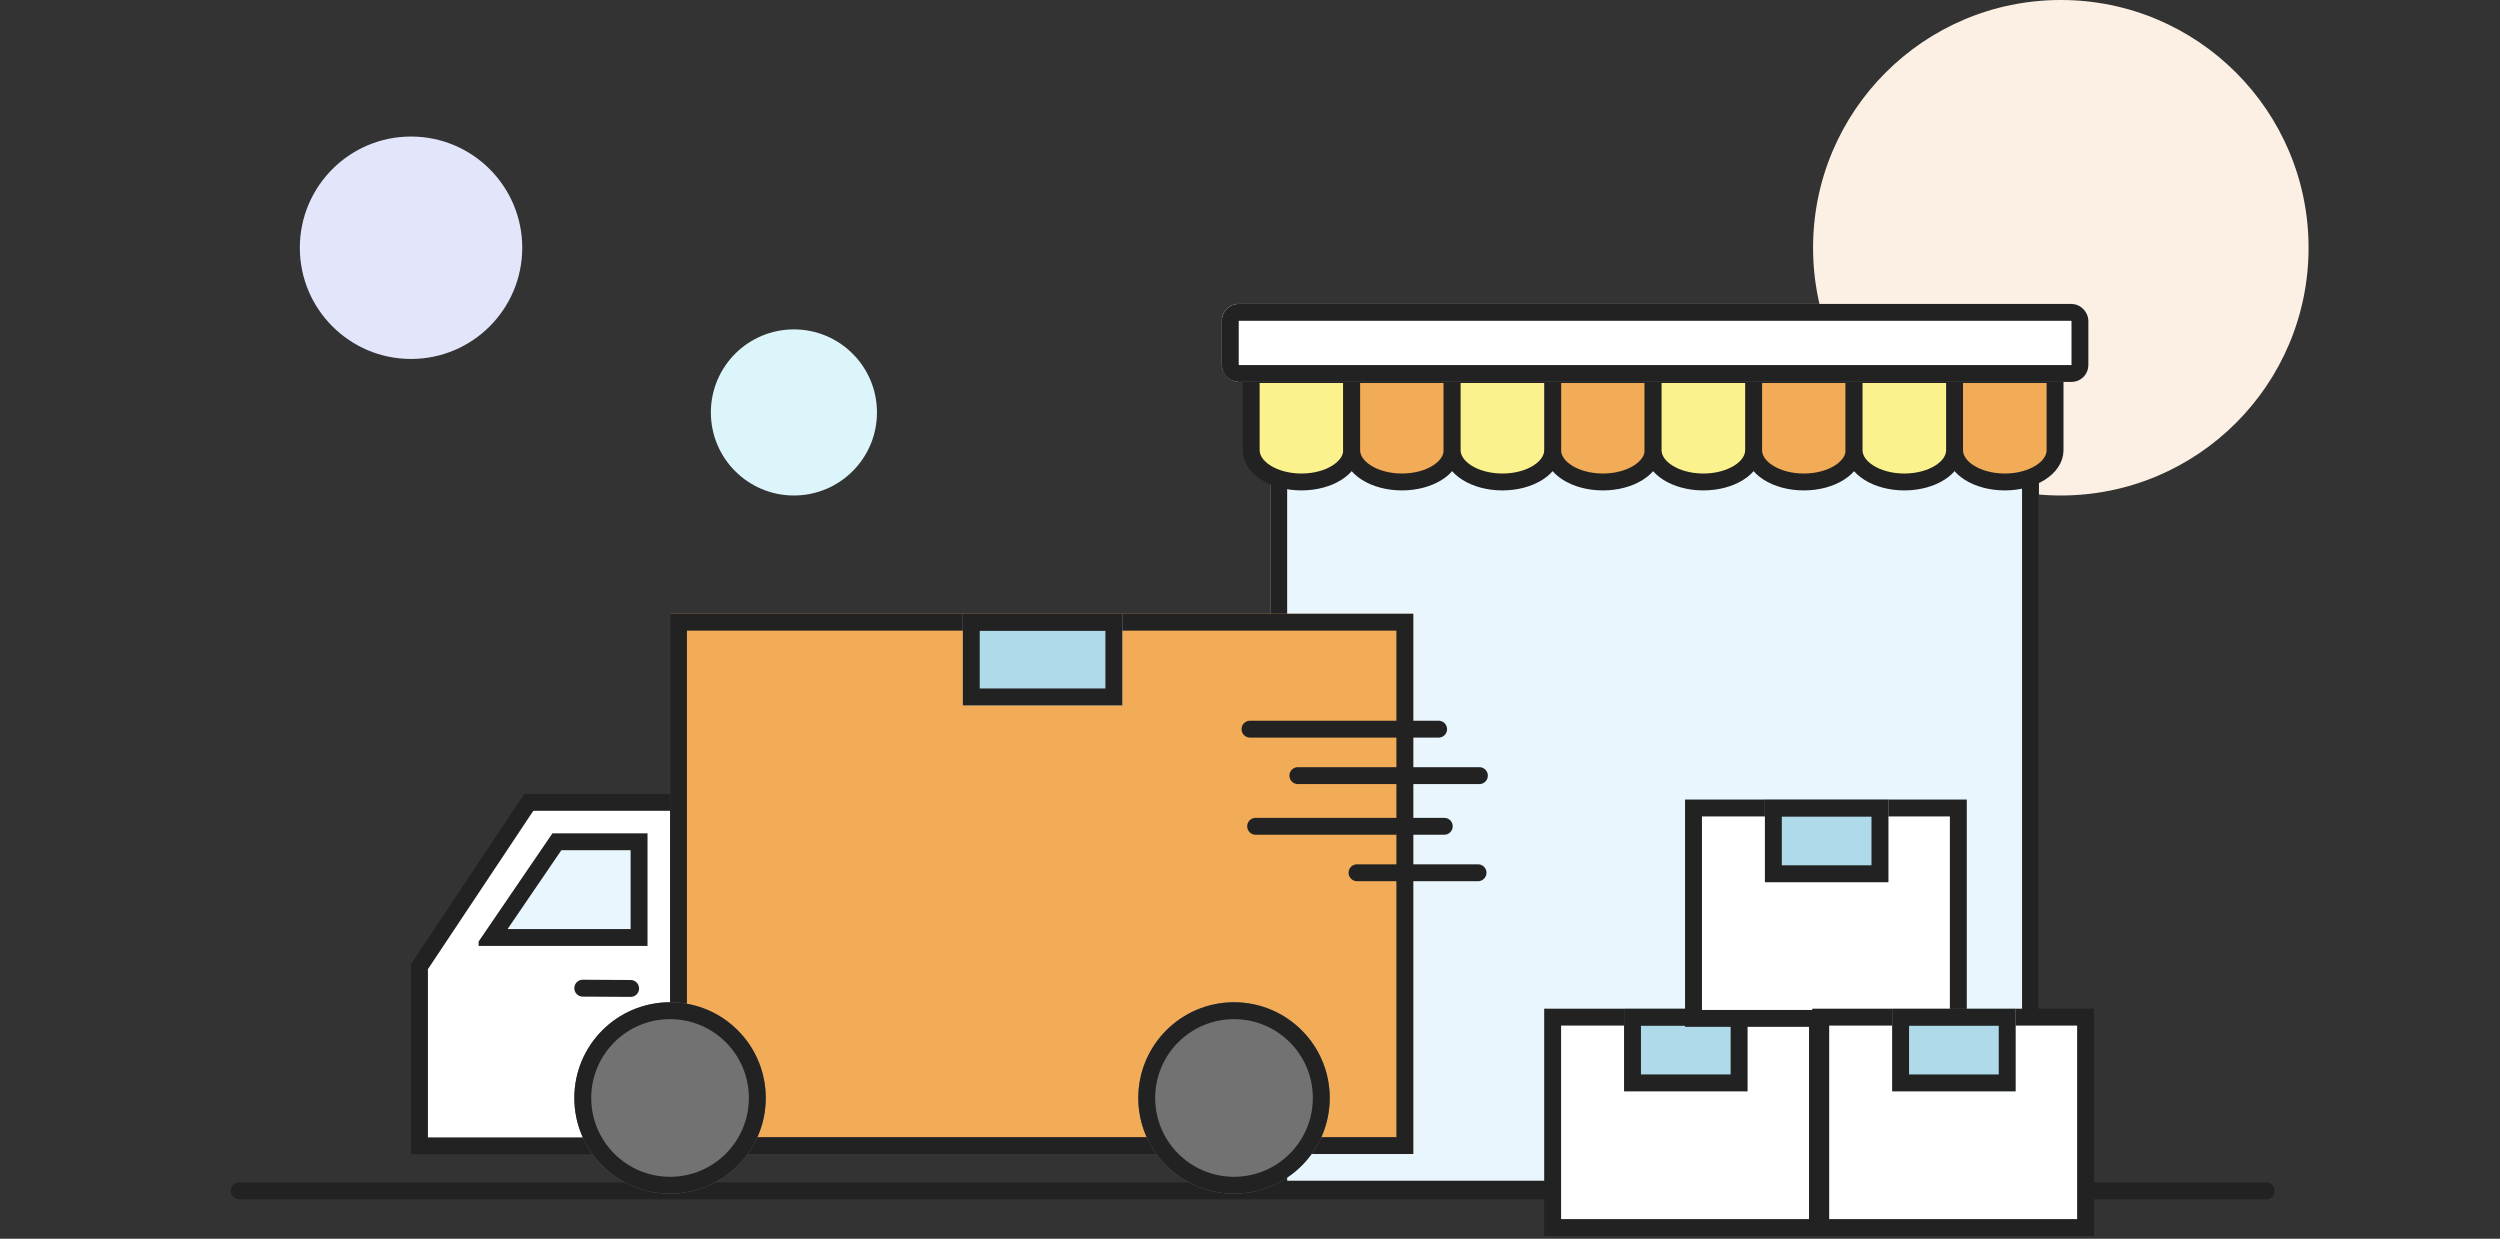 <svg xmlns="http://www.w3.org/2000/svg" width="444" height="220" viewBox="0 0 444 220">
    <rect x="0" y="0" width="444" height="220" fill="#333333" stroke="none"/>
    <g transform="translate(-467 -1670)">
        <circle data-name="Ellipse 2" cx="44" cy="44" r="44" transform="translate(789 1670)" style="fill:#fbf0e3"/>
        <circle data-name="Ellipse 2" cx="19.75" cy="19.75" r="19.75" transform="translate(520.25 1694.25)" style="fill:#e3e6fb"/>
        <circle data-name="Ellipse 2" cx="14.75" cy="14.75" r="14.75" transform="translate(593.25 1728.5)" style="fill:#dcf5fb"/>
    </g>
    <g data-name="그룹 322">
        <g data-name="사각형 462994" style="stroke:#222;stroke-width:3px;fill:#e9f6fd">
            <path style="stroke:none" d="M0 0h136.517v140.722H0z" transform="translate(225.599 71.973)"/>
            <path style="fill:none" d="M1.5 1.5h133.517v137.722H1.5z" transform="translate(225.599 71.973)"/>
        </g>
        <path data-name="패스 591" d="M199.829 103.129v13.429c0 3.12-3.995 5.65-8.922 5.65s-8.923-2.53-8.923-5.65v-13.429z" transform="translate(40.229 -36.611)" style="fill:#fcf28d;stroke:#222;stroke-width:3px"/>
        <path data-name="패스 592" d="M222.894 103.129v13.429c0 3.12-4 5.65-8.923 5.65s-8.923-2.53-8.923-5.65v-13.429z" transform="translate(35.01 -36.611)" style="fill:#f2ac58;stroke:#222;stroke-width:3px"/>
        <path data-name="패스 593" d="M269.024 103.129v13.429c0 3.12-3.995 5.65-8.923 5.65s-8.922-2.53-8.922-5.65v-13.429z" transform="translate(24.572 -36.611)" style="fill:#f2ac58;stroke:#222;stroke-width:3px"/>
        <path data-name="패스 594" d="M245.959 103.129v13.429c0 3.12-3.995 5.65-8.923 5.65s-8.922-2.53-8.922-5.65v-13.429z" transform="translate(29.791 -36.611)" style="fill:#fcf28d;stroke:#222;stroke-width:3px"/>
        <path data-name="패스 595" d="M315.153 103.129v13.429c0 3.12-3.995 5.65-8.923 5.65s-8.922-2.53-8.922-5.65v-13.429z" transform="translate(14.133 -36.611)" style="fill:#f2ac58;stroke:#222;stroke-width:3px"/>
        <path data-name="패스 596" d="M292.088 103.129v13.429c0 3.12-3.995 5.65-8.923 5.65s-8.922-2.53-8.922-5.65v-13.429z" transform="translate(19.352 -36.611)" style="fill:#fcf28d;stroke:#222;stroke-width:3px"/>
        <path data-name="패스 597" d="M361.282 103.129v13.429c0 3.12-3.995 5.65-8.922 5.65s-8.923-2.53-8.923-5.65v-13.429z" transform="translate(3.695 -36.611)" style="fill:#f2ac58;stroke:#222;stroke-width:3px"/>
        <path data-name="패스 598" d="M338.217 103.129v13.429c0 3.12-3.995 5.65-8.922 5.65s-8.923-2.53-8.923-5.65v-13.429z" transform="translate(8.914 -36.611)" style="fill:#fcf28d;stroke:#222;stroke-width:3px"/>
    </g>
    <g data-name="사각형 462317" transform="translate(217 53.974)" style="fill:#fff;stroke:#222;stroke-width:3px">
        <rect width="153.898" height="13.86" rx="3" style="stroke:none"/>
        <rect x="1.5" y="1.5" width="150.898" height="10.86" rx="1.5" style="fill:none"/>
    </g>
    <path data-name="선 223" transform="translate(42.5 211.5)" style="stroke-linejoin:round;stroke-linecap:round;fill:none;stroke:#222;stroke-width:3px" d="M0 0h360"/>
    <g data-name="패스 10596" style="fill:#fff">
        <path d="M50.5 62.5h-49V30.668L20.913 1.5H50.5v61z" style="stroke:none" transform="translate(73 141)"/>
        <path d="M21.716 3 3 31.121V61h46V3H21.716M20.11 0H52v64H0V30.214L20.11 0z" style="fill:#222;stroke:none" transform="translate(73 141)"/>
    </g>
    <g data-name="패스 10597" style="fill:#e9f6fd">
        <path d="M35.5 28.5H9.303l11.599-17H35.5v17z" style="stroke:none" transform="translate(78 138)"/>
        <path d="m21.694 13-9.552 14H34V13H21.694m-1.585-3H37v20H7v-.786L20.11 10z" style="fill:#222;stroke:none" transform="translate(78 138)"/>
    </g>
    <g data-name="사각형 462427" style="fill:#f2ac58;stroke:#222;stroke-width:3px">
        <path style="stroke:none" d="M0 0h132v95.952H0z" transform="translate(119 109)"/>
        <path style="fill:none" d="M1.5 1.5h129v92.952H1.5z" transform="translate(119 109)"/>
    </g>
    <path data-name="선 1604" transform="translate(103.5 175.5)" style="stroke-linecap:round;fill:none;stroke:#222;stroke-width:3px" d="m0 0 8.5.048"/>
    <g data-name="타원 1047" transform="translate(102 178)" style="fill:#727272;stroke:#222;stroke-width:3px">
        <circle cx="17" cy="17" r="17" style="stroke:none"/>
        <circle cx="17" cy="17" r="15.5" style="fill:none"/>
    </g>
    <g data-name="타원 1219" transform="translate(202.16 178)" style="fill:#727272;stroke:#222;stroke-width:3px">
        <circle cx="17" cy="17" r="17" style="stroke:none"/>
        <circle cx="17" cy="17" r="15.5" style="fill:none"/>
    </g>
    <g data-name="사각형 462990" style="fill:#afdae9;stroke:#222;stroke-width:3px">
        <path style="stroke:none" d="M0 0h28.321v16.228H0z" transform="translate(171 109.048)"/>
        <path style="fill:none" d="M1.5 1.5h25.321v13.228H1.5z" transform="translate(171 109.048)"/>
    </g>
    <g data-name="그룹 631373">
        <path data-name="선 1894" transform="translate(222 129.5)" style="stroke-linejoin:round;stroke-linecap:round;fill:none;stroke:#222;stroke-width:3px" d="M0 0h33.5"/>
        <path data-name="선 1895" transform="translate(230.5 137.75)" style="stroke-linejoin:round;stroke-linecap:round;fill:none;stroke:#222;stroke-width:3px" d="M0 0h32.241"/>
        <path data-name="선 1896" transform="translate(223 146.75)" style="stroke-linejoin:round;stroke-linecap:round;fill:none;stroke:#222;stroke-width:3px" d="M0 0h33.5"/>
        <path data-name="선 1897" transform="translate(241.005 155)" style="stroke-linejoin:round;stroke-linecap:round;fill:none;stroke:#222;stroke-width:3px" d="M0 0h21.495"/>
    </g>
    <g data-name="상자 셋트">
        <g data-name="그룹 628008">
            <g data-name="패스 3568" style="fill:#fff">
                <path d="M48.533 38.868H1.5V1.5h47.033v37.368z" style="stroke:none" transform="translate(274.25 179.143)"/>
                <path d="M3 3v34.368h44.033V3H3M0 0h50.033v40.368H0V0z" style="fill:#222;stroke:none" transform="translate(274.25 179.143)"/>
            </g>
            <g data-name="사각형 461158" style="fill:#afdae9;stroke:#222;stroke-width:3px">
                <path style="stroke:none" d="M0 0h21.928v14.639H0z" transform="translate(288.433 179.181)"/>
                <path style="fill:none" d="M1.5 1.5h18.928v11.639H1.5z" transform="translate(288.433 179.181)"/>
            </g>
        </g>
        <g data-name="그룹 628009">
            <g data-name="패스 3568" style="fill:#fff">
                <path d="M48.533 38.868H1.5V1.5h47.033v37.368z" style="stroke:none" transform="translate(299.266 142)"/>
                <path d="M3 3v34.368h44.033V3H3M0 0h50.033v40.368H0V0z" style="fill:#222;stroke:none" transform="translate(299.266 142)"/>
            </g>
            <g data-name="사각형 461158" style="fill:#afdae9;stroke:#222;stroke-width:3px">
                <path style="stroke:none" d="M0 0h21.928v14.639H0z" transform="translate(313.449 142.038)"/>
                <path style="fill:none" d="M1.5 1.5h18.928v11.639H1.5z" transform="translate(313.449 142.038)"/>
            </g>
        </g>
        <g data-name="그룹 628010">
            <g data-name="패스 3568" style="fill:#fff">
                <path d="M48.533 38.868H1.5V1.5h47.033v37.368z" style="stroke:none" transform="translate(321.865 179.144)"/>
                <path d="M3 3v34.368h44.033V3H3M0 0h50.033v40.368H0V0z" style="fill:#222;stroke:none" transform="translate(321.865 179.144)"/>
            </g>
            <g data-name="사각형 461158" style="fill:#afdae9;stroke:#222;stroke-width:3px">
                <path style="stroke:none" d="M0 0h21.928v14.639H0z" transform="translate(336.048 179.182)"/>
                <path style="fill:none" d="M1.5 1.5h18.928v11.639H1.5z" transform="translate(336.048 179.182)"/>
            </g>
        </g>
    </g>
</svg>
